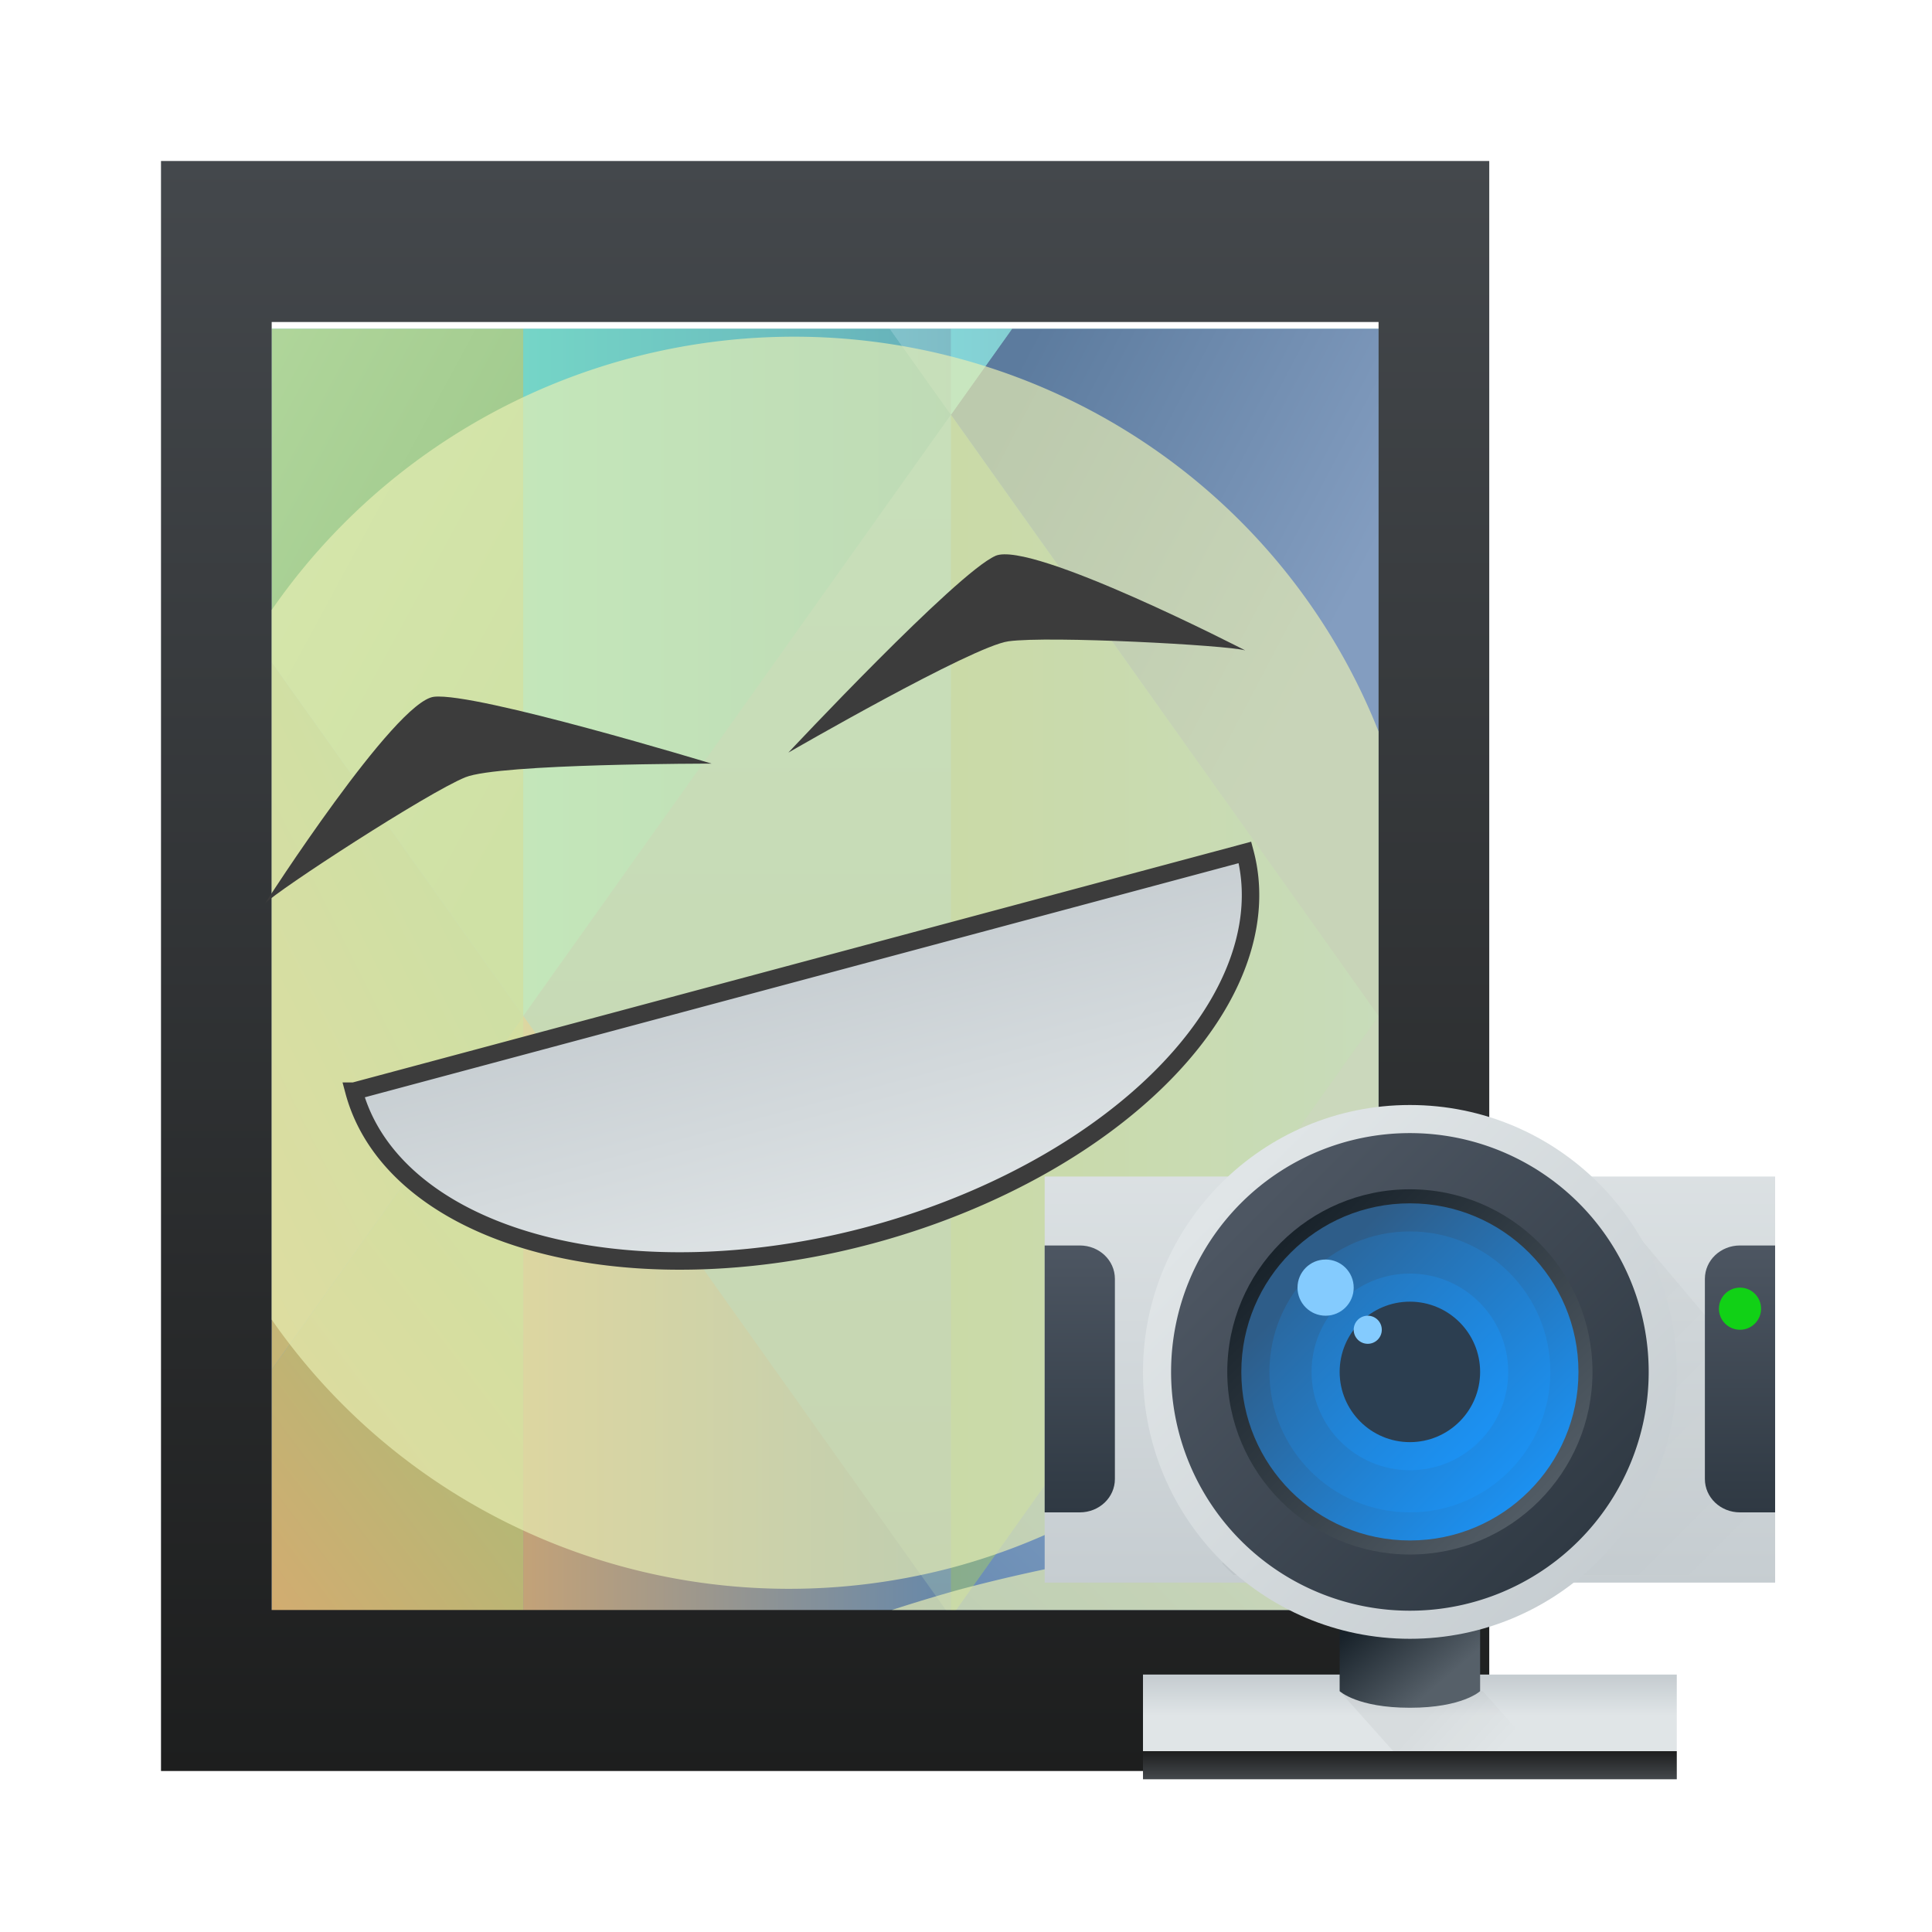 <?xml version="1.0" encoding="UTF-8" standalone="no"?>
<!-- Created with Inkscape (http://www.inkscape.org/) -->

<svg
   xmlns:dc="http://purl.org/dc/elements/1.1/"
   xmlns:cc="http://creativecommons.org/ns#"
   xmlns:rdf="http://www.w3.org/1999/02/22-rdf-syntax-ns#"
   xmlns:svg="http://www.w3.org/2000/svg"
   xmlns="http://www.w3.org/2000/svg"
   xmlns:xlink="http://www.w3.org/1999/xlink"
   xmlns:sodipodi="http://sodipodi.sourceforge.net/DTD/sodipodi-0.dtd"
   xmlns:inkscape="http://www.inkscape.org/namespaces/inkscape"
   width="48"
   height="48"
   id="svg5453"
   version="1.1"
   inkscape:version="0.91 r13725"
   sodipodi:docname="cheese.svg">
  <defs
     id="defs5455">
    <linearGradient
       id="linearGradient4504"
       inkscape:collect="always">
      <stop
         id="stop4506"
         offset="0"
         style="stop-color:#000000;stop-opacity:0.196" />
      <stop
         id="stop4508"
         offset="1"
         style="stop-color:#000000;stop-opacity:0" />
    </linearGradient>
    <linearGradient
       id="linearGradient4300-2-3">
      <stop
         id="stop4302-4-0"
         offset="0"
         style="stop-color:#f9b425;stop-opacity:1" />
      <stop
         id="stop4304-1"
         offset="1"
         style="stop-color:#f9bf3b;stop-opacity:1" />
    </linearGradient>
    <clipPath
       clipPathUnits="userSpaceOnUse"
       id="clipPath2798">
      <path
         inkscape:connector-curvature="0"
         style="display:inline;overflow:visible;visibility:visible;fill:#000000;fill-opacity:1;fill-rule:nonzero;stroke:none;stroke-width:18.99;stroke-linecap:square;stroke-linejoin:round;stroke-miterlimit:4;stroke-dashoffset:0;stroke-opacity:1;marker:none;marker-start:none;marker-mid:none;marker-end:none;enable-background:accumulate"
         d="M 64,6.875 C 50.737,6.875 38.641,11.016 29.719,17.969 20.796,24.922 15,34.87 15,45.938 l 0,4 C 6.141,54.426 -2.65625e-7,66.2 0,80 c 3.5e-7,17.664 10.049,32 23,32 l 0,-66.062 c 1e-6,-8.288 4.29,-15.916 11.656,-21.656 C 42.023,18.541 52.425,14.875 64,14.875 c 11.575,0 21.977,3.666 29.344,9.406 C 100.71,30.022 105,37.649 105,45.938 L 105,112 c 12.951,0 23,-14.336 23,-32 0,-13.8 -6.141,-25.574 -15,-30.062 l 0,-4 C 113,34.87 107.204,24.922 98.281,17.969 89.359,11.016 77.263,6.875 64,6.875 Z M 26,49 l 0,63 c 2,0 4,-1 5,-3 l 0,-58 c -1,-1 -3,-2 -5,-2 z m 76,0 c -2,0 -4,1 -5,2 l 0,58 c 1,2 3,3 5,3 l 0,-63 z"
         id="path2800"
         sodipodi:nodetypes="csccsccsssccsccsccccccccccc" />
    </clipPath>
    <linearGradient
       inkscape:collect="always"
       id="linearGradient4303">
      <stop
         style="stop-color:#c6cdd1;stop-opacity:1"
         offset="0"
         id="stop4305" />
      <stop
         style="stop-color:#e0e5e7;stop-opacity:1"
         offset="1"
         id="stop4307" />
    </linearGradient>
    <linearGradient
       id="linearGradient5002"
       inkscape:collect="always">
      <stop
         id="stop5004"
         offset="0"
         style="stop-color:#2e5d89;stop-opacity:1" />
      <stop
         id="stop5006"
         offset="1"
         style="stop-color:#1b92f4;stop-opacity:1" />
    </linearGradient>
    <linearGradient
       gradientTransform="matrix(1.2,0,0,1.2,-81.715,-104.96)"
       inkscape:collect="always"
       xlink:href="#linearGradient5002"
       id="linearGradient4327"
       x1="402.405"
       y1="514.632"
       x2="415.571"
       y2="527.798"
       gradientUnits="userSpaceOnUse" />
    <linearGradient
       gradientTransform="matrix(1.182,0,0,1.182,-74.286,-95.236)"
       inkscape:collect="always"
       xlink:href="#linearGradient5002"
       id="linearGradient4352"
       gradientUnits="userSpaceOnUse"
       x1="400.571"
       y1="512.798"
       x2="415.571"
       y2="527.798" />
    <linearGradient
       inkscape:collect="always"
       xlink:href="#linearGradient5002"
       id="linearGradient4356"
       gradientUnits="userSpaceOnUse"
       x1="397.478"
       y1="509.704"
       x2="415.571"
       y2="527.798"
       gradientTransform="matrix(1,0,0,1,-4.2384039e-4,-1.001)" />
    <linearGradient
       inkscape:collect="always"
       xlink:href="#linearGradient5002"
       id="linearGradient4356-7"
       gradientUnits="userSpaceOnUse"
       x1="386.061"
       y1="498.288"
       x2="415.571"
       y2="527.798"
       gradientTransform="matrix(0.7,0,0,0.7,122.571,154.939)" />
    <linearGradient
       inkscape:collect="always"
       id="linearGradient4199">
      <stop
         style="stop-color:#2f3943;stop-opacity:1"
         offset="0"
         id="stop4201" />
      <stop
         style="stop-color:#4d5662;stop-opacity:1"
         offset="1"
         id="stop4203" />
    </linearGradient>
    <linearGradient
       inkscape:collect="always"
       id="linearGradient4191">
      <stop
         style="stop-color:#18222a;stop-opacity:1"
         offset="0"
         id="stop4193" />
      <stop
         style="stop-color:#566069;stop-opacity:1"
         offset="1"
         id="stop4195" />
    </linearGradient>
    <linearGradient
       inkscape:collect="always"
       xlink:href="#linearGradient4199"
       id="linearGradient4510-4"
       x1="398.572"
       y1="508.798"
       x2="418.571"
       y2="528.798"
       gradientUnits="userSpaceOnUse"
       gradientTransform="matrix(-1.214,0,0,-1.214,904.695,1149.982)" />
    <linearGradient
       inkscape:collect="always"
       xlink:href="#linearGradient4199"
       id="linearGradient4545"
       x1="5"
       y1="28"
       x2="5"
       y2="12"
       gradientUnits="userSpaceOnUse"
       gradientTransform="matrix(1.25,0,0,1.188,382.571,495.548)" />
    <linearGradient
       gradientTransform="matrix(-1.25,0,0,1.188,434.571,495.548)"
       inkscape:collect="always"
       xlink:href="#linearGradient4199"
       id="linearGradient4545-5"
       x1="5"
       y1="28"
       x2="5"
       y2="12"
       gradientUnits="userSpaceOnUse" />
    <linearGradient
       inkscape:collect="always"
       xlink:href="#linearGradient4191"
       id="linearGradient4577"
       x1="405.571"
       y1="534.798"
       x2="411.571"
       y2="538.798"
       gradientUnits="userSpaceOnUse"
       gradientTransform="matrix(1.25,0,0,0.709,-102.145,157.572)" />
    <linearGradient
       inkscape:collect="always"
       xlink:href="#linearGradient4191"
       id="linearGradient4510-8"
       x1="398.305"
       y1="509.531"
       x2="419.771"
       y2="530.998"
       gradientUnits="userSpaceOnUse"
       gradientTransform="matrix(0.929,0,0,0.929,29.183,36.128)" />
    <linearGradient
       gradientTransform="matrix(1.188,0,0,1.188,-76.607,-98.462)"
       inkscape:collect="always"
       xlink:href="#linearGradient4303"
       id="linearGradient4609"
       x1="421.571"
       y1="530.798"
       x2="398.571"
       y2="507.798"
       gradientUnits="userSpaceOnUse" />
    <linearGradient
       inkscape:collect="always"
       xlink:href="#linearGradient4303"
       id="linearGradient4617"
       x1="391.571"
       y1="531.798"
       x2="391.571"
       y2="501.699"
       gradientUnits="userSpaceOnUse"
       gradientTransform="matrix(1.083,0,0,1.205,-34.047,-106.778)" />
    <linearGradient
       inkscape:collect="always"
       id="linearGradient4159-5">
      <stop
         style="stop-color:#1d1e1e;stop-opacity:1"
         offset="0"
         id="stop4161-5" />
      <stop
         style="stop-color:#44484c;stop-opacity:1"
         offset="1"
         id="stop4163-7" />
    </linearGradient>
    <linearGradient
       inkscape:collect="always"
       xlink:href="#linearGradient4504"
       id="linearGradient4735"
       x1="408.571"
       y1="519.798"
       x2="408.571"
       y2="541.011"
       gradientUnits="userSpaceOnUse"
       gradientTransform="matrix(0.836,-0.836,0.836,0.836,-367.241,426.122)" />
    <linearGradient
       gradientTransform="matrix(1.273,0,0,1.424,-111.338,-225.85)"
       inkscape:collect="always"
       xlink:href="#linearGradient4504"
       id="linearGradient4776-4"
       x1="410.571"
       y1="538.798"
       x2="413.571"
       y2="541.798"
       gradientUnits="userSpaceOnUse" />
    <linearGradient
       gradientTransform="matrix(1.187,0,0,1,-76.607,3.99)"
       inkscape:collect="always"
       xlink:href="#linearGradient4159-5"
       id="linearGradient4784-5"
       x1="408.571"
       y1="541.798"
       x2="408.571"
       y2="543.798"
       gradientUnits="userSpaceOnUse" />
    <linearGradient
       gradientTransform="matrix(1.187,0,0,1.364,-76.607,-193.014)"
       inkscape:collect="always"
       xlink:href="#linearGradient4303"
       id="linearGradient4828"
       x1="405.571"
       y1="537.798"
       x2="405.571"
       y2="539.798"
       gradientUnits="userSpaceOnUse" />
    <linearGradient
       gradientTransform="matrix(0.687,0,0,1,388.571,499.798)"
       inkscape:collect="always"
       xlink:href="#linearGradient4159-5"
       id="linearGradient4797"
       x1="24"
       y1="44"
       x2="24"
       y2="4"
       gradientUnits="userSpaceOnUse" />
    <linearGradient
       id="linearGradient4591"
       inkscape:collect="always">
      <stop
         id="stop4593"
         offset="0"
         style="stop-color:#7e8f9e;stop-opacity:1" />
      <stop
         id="stop4595"
         offset="1"
         style="stop-color:#84ced5;stop-opacity:1" />
    </linearGradient>
    <linearGradient
       gradientTransform="translate(-392.571,-493.798)"
       gradientUnits="userSpaceOnUse"
       y2="489.798"
       x2="419.571"
       y1="541.798"
       x1="419.571"
       id="linearGradient4597-5"
       xlink:href="#linearGradient4591"
       inkscape:collect="always" />
    <linearGradient
       gradientTransform="translate(-392.571,-493.798)"
       gradientUnits="userSpaceOnUse"
       y2="522.798"
       x2="404.571"
       y1="535.798"
       x1="394.571"
       id="linearGradient4681"
       xlink:href="#linearGradient4675"
       inkscape:collect="always" />
    <linearGradient
       id="linearGradient4675"
       inkscape:collect="always">
      <stop
         id="stop4677"
         offset="0"
         style="stop-color:#e4a56d;stop-opacity:1" />
      <stop
         id="stop4679"
         offset="1"
         style="stop-color:#a7bd78;stop-opacity:1" />
    </linearGradient>
    <linearGradient
       gradientTransform="translate(-392.571,-493.798)"
       gradientUnits="userSpaceOnUse"
       y2="532.798"
       x2="421.571"
       y1="532.798"
       x1="404.571"
       id="linearGradient4689"
       xlink:href="#linearGradient4683"
       inkscape:collect="always" />
    <linearGradient
       id="linearGradient4683"
       inkscape:collect="always">
      <stop
         id="stop4685"
         offset="0"
         style="stop-color:#c3a278;stop-opacity:1" />
      <stop
         id="stop4687"
         offset="1"
         style="stop-color:#6688aa;stop-opacity:1" />
    </linearGradient>
    <linearGradient
       gradientTransform="translate(-392.571,-493.798)"
       gradientUnits="userSpaceOnUse"
       y2="524.798"
       x2="437.5"
       y1="536.798"
       x1="430.571"
       id="linearGradient4728"
       xlink:href="#linearGradient4722"
       inkscape:collect="always" />
    <linearGradient
       id="linearGradient4722"
       inkscape:collect="always">
      <stop
         id="stop4724"
         offset="0"
         style="stop-color:#6588af;stop-opacity:1" />
      <stop
         id="stop4726"
         offset="1"
         style="stop-color:#8ba8cd;stop-opacity:1" />
    </linearGradient>
    <linearGradient
       gradientTransform="translate(-8,6)"
       gradientUnits="userSpaceOnUse"
       y2="514.798"
       x2="438.571"
       y1="514.798"
       x1="421.571"
       id="linearGradient4840"
       xlink:href="#linearGradient4834"
       inkscape:collect="always" />
    <linearGradient
       id="linearGradient4834"
       inkscape:collect="always">
      <stop
         id="stop4836"
         offset="0"
         style="stop-color:#89ad8b;stop-opacity:1" />
      <stop
         id="stop4838"
         offset="1"
         style="stop-color:#82b3c7;stop-opacity:1" />
    </linearGradient>
    <linearGradient
       gradientTransform="translate(-392.571,-493.798)"
       gradientUnits="userSpaceOnUse"
       y2="513.798"
       x2="401.571"
       y1="525.798"
       x1="387.571"
       id="linearGradient4784"
       xlink:href="#linearGradient4778"
       inkscape:collect="always" />
    <linearGradient
       id="linearGradient4778"
       inkscape:collect="always">
      <stop
         id="stop4780"
         offset="0"
         style="stop-color:#e1b16f;stop-opacity:1" />
      <stop
         id="stop4782"
         offset="1"
         style="stop-color:#99bf83;stop-opacity:1" />
    </linearGradient>
    <linearGradient
       gradientTransform="translate(-392.571,-493.798)"
       gradientUnits="userSpaceOnUse"
       y2="498.798"
       x2="391.571"
       y1="510.798"
       x1="404.571"
       id="linearGradient4792"
       xlink:href="#linearGradient4786"
       inkscape:collect="always" />
    <linearGradient
       id="linearGradient4786"
       inkscape:collect="always">
      <stop
         id="stop4788"
         offset="0"
         style="stop-color:#99c487;stop-opacity:1" />
      <stop
         id="stop4790"
         offset="1"
         style="stop-color:#b4d99e;stop-opacity:1" />
    </linearGradient>
    <linearGradient
       gradientTransform="translate(-392.571,-493.798)"
       gradientUnits="userSpaceOnUse"
       y2="501.798"
       x2="421.571"
       y1="501.798"
       x1="404.571"
       id="linearGradient4808"
       xlink:href="#linearGradient4802"
       inkscape:collect="always" />
    <linearGradient
       id="linearGradient4802"
       inkscape:collect="always">
      <stop
         id="stop4804"
         offset="0"
         style="stop-color:#75d5c7;stop-opacity:1" />
      <stop
         id="stop4806"
         offset="1"
         style="stop-color:#66afb9;stop-opacity:1" />
    </linearGradient>
    <linearGradient
       gradientTransform="translate(-392.571,-493.798)"
       gradientUnits="userSpaceOnUse"
       y2="504.798"
       x2="438.571"
       y1="495.798"
       x1="428.571"
       id="linearGradient4776"
       xlink:href="#linearGradient4770-9"
       inkscape:collect="always" />
    <linearGradient
       id="linearGradient4770-9"
       inkscape:collect="always">
      <stop
         id="stop4772"
         offset="0"
         style="stop-color:#5c7b9e;stop-opacity:1" />
      <stop
         id="stop4774-4"
         offset="1"
         style="stop-color:#839dc0;stop-opacity:1" />
    </linearGradient>
    <linearGradient
       gradientTransform="translate(-392.571,-493.798)"
       gradientUnits="userSpaceOnUse"
       y2="492.798"
       x2="406.571"
       y1="492.798"
       x1="421.571"
       id="linearGradient4816"
       xlink:href="#linearGradient4810"
       inkscape:collect="always" />
    <linearGradient
       id="linearGradient4810"
       inkscape:collect="always">
      <stop
         id="stop4812"
         offset="0"
         style="stop-color:#7fbcc6;stop-opacity:1" />
      <stop
         id="stop4814"
         offset="1"
         style="stop-color:#8ee4e3;stop-opacity:1" />
    </linearGradient>
    <linearGradient
       gradientTransform="translate(-392.571,-493.798)"
       gradientUnits="userSpaceOnUse"
       y2="492.798"
       x2="436.571"
       y1="492.798"
       x1="421.571"
       id="linearGradient4824"
       xlink:href="#linearGradient4818"
       inkscape:collect="always" />
    <linearGradient
       id="linearGradient4818"
       inkscape:collect="always">
      <stop
         id="stop4820"
         offset="0"
         style="stop-color:#84d5d7;stop-opacity:1" />
      <stop
         id="stop4822"
         offset="1"
         style="stop-color:#84a8ba;stop-opacity:1" />
    </linearGradient>
    <linearGradient
       inkscape:collect="always"
       xlink:href="#linearGradient4303"
       id="linearGradient4966"
       x1="466.419"
       y1="492.893"
       x2="466.419"
       y2="506.703"
       gradientUnits="userSpaceOnUse"
       gradientTransform="matrix(0.58,-0.155,0.145,0.54,62.522,329.591)" />
  </defs>
  <sodipodi:namedview
     id="base"
     pagecolor="#ffffff"
     bordercolor="#666666"
     borderopacity="1.0"
     inkscape:pageopacity="0"
     inkscape:pageshadow="2"
     inkscape:zoom="11.313709"
     inkscape:cx="19.469135"
     inkscape:cy="29.054618"
     inkscape:document-units="px"
     inkscape:current-layer="layer1"
     showgrid="true"
     fit-margin-top="0"
     fit-margin-left="0"
     fit-margin-right="0"
     fit-margin-bottom="0"
     inkscape:window-width="2560"
     inkscape:window-height="1385"
     inkscape:window-x="0"
     inkscape:window-y="27"
     inkscape:window-maximized="1"
     inkscape:showpageshadow="false"
     borderlayer="true"
     showguides="true"
     inkscape:snap-global="false"
     inkscape:snap-grids="false"
     inkscape:snap-bbox="true"
     inkscape:bbox-nodes="true"
     inkscape:snap-bbox-edge-midpoints="true"
     inkscape:snap-smooth-nodes="false"
     inkscape:object-nodes="true">
    <inkscape:grid
       type="xygrid"
       id="grid4063" />
    <sodipodi:guide
       position="1.1650391e-05,48"
       orientation="4,0"
       id="guide4146" />
    <sodipodi:guide
       position="1.1650391e-05,44"
       orientation="0,48"
       id="guide4148" />
    <sodipodi:guide
       position="48,44"
       orientation="-4,0"
       id="guide4150" />
    <sodipodi:guide
       position="48,48"
       orientation="0,-48"
       id="guide4152" />
    <sodipodi:guide
       position="1.1650391e-05,4"
       orientation="4,0"
       id="guide4154" />
    <sodipodi:guide
       position="1.1650391e-05,2.6367188e-05"
       orientation="0,48"
       id="guide4156" />
    <sodipodi:guide
       position="48,2.6367188e-05"
       orientation="-4,0"
       id="guide4158" />
    <sodipodi:guide
       position="48,4"
       orientation="0,-48"
       id="guide4160" />
    <sodipodi:guide
       position="48,48"
       orientation="0,-4"
       id="guide4162" />
    <sodipodi:guide
       position="44,48"
       orientation="48,0"
       id="guide4164" />
    <sodipodi:guide
       position="44,2.6367188e-05"
       orientation="0,4"
       id="guide4166" />
    <sodipodi:guide
       position="48,2.6367188e-05"
       orientation="-48,0"
       id="guide4168" />
    <sodipodi:guide
       position="4,48"
       orientation="0,-4"
       id="guide4170" />
    <sodipodi:guide
       position="4.2167969e-05,48"
       orientation="48,0"
       id="guide4172" />
    <sodipodi:guide
       position="4.2167969e-05,2.6367188e-05"
       orientation="0,4"
       id="guide4174" />
    <sodipodi:guide
       position="4,2.6367188e-05"
       orientation="-48,0"
       id="guide4176" />
  </sodipodi:namedview>
  <g
     inkscape:label="Capa 1"
     inkscape:groupmode="layer"
     id="layer1"
     transform="translate(-384.571,-499.798)">
    <g
       id="g3733"
       transform="matrix(0.625,0,0,1.067,149.715,-31.72)">
      <path
         inkscape:connector-curvature="0"
         id="path4589-5"
         transform="translate(384.571,499.798)"
         d="M 2,6 2,36 46,36 46,6 2,6 Z"
         style="opacity:1;fill:url(#linearGradient4597-5);fill-opacity:1;stroke:none" />
      <path
         inkscape:connector-curvature="0"
         id="path4476-9"
         transform="translate(384.571,499.798)"
         d="M 12,22 2,30.234 2,36 12,36 12,22 Z"
         style="fill:url(#linearGradient4681);fill-opacity:1;fill-rule:evenodd;stroke:none;stroke-width:1px;stroke-linecap:butt;stroke-linejoin:miter;stroke-opacity:1" />
      <path
         inkscape:connector-curvature="0"
         id="path4478-4"
         transform="translate(384.571,499.798)"
         d="M 12,22 12,36 29,36 12,22 Z"
         style="fill:url(#linearGradient4689);fill-opacity:1;fill-rule:evenodd;stroke:none;stroke-width:1px;stroke-linecap:butt;stroke-linejoin:miter;stroke-opacity:1" />
      <path
         inkscape:connector-curvature="0"
         id="path4488-0-8"
         transform="translate(384.571,499.798)"
         d="M 46,22 29,36 46,36 46,22 Z"
         style="fill:url(#linearGradient4728);fill-opacity:1;fill-rule:evenodd;stroke:none;stroke-width:1px;stroke-linecap:butt;stroke-linejoin:miter;stroke-opacity:1" />
      <path
         sodipodi:nodetypes="ccccc"
         inkscape:connector-curvature="0"
         id="path4188-3"
         d="m 413.571,529.798 0,-22 17,14 -17,14 z"
         style="fill:url(#linearGradient4840);fill-opacity:1;fill-rule:evenodd;stroke:none;stroke-width:1px;stroke-linecap:butt;stroke-linejoin:miter;stroke-opacity:1" />
      <path
         inkscape:connector-curvature="0"
         id="path4192-6"
         transform="translate(384.571,499.798)"
         d="M 2,13.766 2,30.234 12,22 2,13.766 Z"
         style="fill:url(#linearGradient4784);fill-opacity:1;fill-rule:evenodd;stroke:none;stroke-width:1px;stroke-linecap:butt;stroke-linejoin:miter;stroke-opacity:1" />
      <path
         inkscape:connector-curvature="0"
         id="path4198-3"
         transform="translate(384.571,499.798)"
         d="M 2,6 2,13.766 12,22 12,16 12,6 2,6 Z"
         style="fill:url(#linearGradient4792);fill-opacity:1;fill-rule:evenodd;stroke:none;stroke-width:1px;stroke-linecap:butt;stroke-linejoin:miter;stroke-opacity:1" />
      <path
         inkscape:connector-curvature="0"
         id="path4200-1"
         transform="translate(384.571,499.798)"
         d="m 12,6 0,10 0,6 L 29,8 26.57,6 12,6 Z"
         style="fill:url(#linearGradient4808);fill-opacity:1;fill-rule:evenodd;stroke:none;stroke-width:1px;stroke-linecap:butt;stroke-linejoin:miter;stroke-opacity:1" />
      <path
         inkscape:connector-curvature="0"
         id="path4202-1"
         transform="translate(384.571,499.798)"
         d="M 31.43,6 29,8 46,22 46,16 46,6 31.43,6 Z"
         style="fill:url(#linearGradient4776);fill-opacity:1;fill-rule:evenodd;stroke:none;stroke-width:1px;stroke-linecap:butt;stroke-linejoin:miter;stroke-opacity:1" />
      <path
         inkscape:connector-curvature="0"
         id="path4206-9-2"
         transform="translate(384.571,499.798)"
         d="M 26.57,6 29,8 29,6 26.57,6 Z"
         style="fill:url(#linearGradient4816);fill-opacity:1;fill-rule:evenodd;stroke:none;stroke-width:1px;stroke-linecap:butt;stroke-linejoin:miter;stroke-opacity:1" />
      <path
         inkscape:connector-curvature="0"
         id="path4208-1-1"
         transform="translate(384.571,499.798)"
         d="M 29,6 29,8 31.43,6 29,6 Z"
         style="fill:url(#linearGradient4824);fill-opacity:1;fill-rule:evenodd;stroke:none;stroke-width:1px;stroke-linecap:butt;stroke-linejoin:miter;stroke-opacity:1" />
    </g>
    <path
       inkscape:connector-curvature="0"
       style="opacity:1;fill:url(#linearGradient4797);fill-opacity:1;stroke:none;stroke-width:2.8;stroke-miterlimit:4;stroke-dasharray:none;stroke-opacity:0.55"
       d="m 388.571,503.798 0,2 0,38 1.375,0 31.625,0 0,-2 0,-36 0,-2 -1.375,0 -30.25,0 z m 2.75,4 27.5,0 0,32 -27.5,0 z"
       id="rect4778"
       sodipodi:nodetypes="cccccccccccccccc" />
    <path
       style="fill:#e9efb3;fill-opacity:0.679;stroke:none;stroke-width:0.315;stroke-miterlimit:4;stroke-dasharray:none;stroke-opacity:1"
       d="M 20.295 8.375 A 15.547 15.694 75 0 0 15.635 8.904 A 15.547 15.694 75 0 0 6.75 15.154 L 6.75 32.785 A 15.547 15.694 75 0 0 23.684 38.939 A 15.547 15.694 75 0 0 34.25 29.51 L 34.25 18.174 A 15.547 15.694 75 0 0 20.295 8.375 z M 34.25 38.145 A 15.547 25.352 75 0 0 23.832 39.494 A 15.547 25.352 75 0 0 22.158 40 L 33.855 40 L 34.25 39.895 L 34.25 38.145 z "
       transform="translate(384.571,499.798)"
       id="path4968" />
    <path
       style="fill:#3c3c3c;fill-opacity:1;fill-rule:evenodd;stroke:none;stroke-width:1px;stroke-linecap:butt;stroke-linejoin:miter;stroke-opacity:1"
       d="m 395.354,517.109 c -0.972,0.109 -4.201,5.137 -4.201,5.137 0.323,-0.338 4.035,-2.753 4.98,-3.137 0.843,-0.343 6.117,-0.339 6.117,-0.339 0,0 -5.852,-1.778 -6.896,-1.661 z m 13.948,-3.5 c -0.962,0.421 -5.144,4.887 -5.144,4.887 0,0 4.565,-2.64 5.467,-2.765 1.011,-0.14 5.435,0.095 5.884,0.226 0,0 -5.311,-2.74 -6.207,-2.349 z"
       id="path4693"
       inkscape:connector-curvature="0" />
    <path
       style="fill:url(#linearGradient4966);fill-opacity:1;stroke:#3c3c3c;stroke-width:0.434;stroke-miterlimit:4;stroke-dasharray:none;stroke-opacity:1"
       d="m 393.364,526.908 a 6.774,11.46 75 0 0 12.822,3.578 6.774,11.46 75 0 0 9.316,-9.51 l -22.138,5.932 z"
       id="path4947"
       inkscape:connector-curvature="0" />
    <g
       transform="matrix(0.349,0,0,0.349,277.008,352.822)"
       id="layer1-2"
       inkscape:label="Capa 1">
      <rect
         y="540.343"
         x="389.571"
         height="5.455"
         width="38"
         id="rect4820"
         style="opacity:1;fill:url(#linearGradient4828);fill-opacity:1;stroke:none;stroke-width:2;stroke-linecap:round;stroke-linejoin:round;stroke-miterlimit:4;stroke-dasharray:none;stroke-opacity:1" />
      <rect
         ry="0"
         y="504.889"
         x="382.572"
         height="28.909"
         width="52"
         id="rect4288"
         style="opacity:1;fill:url(#linearGradient4617);fill-opacity:1;stroke:none;stroke-width:2;stroke-linecap:round;stroke-linejoin:round;stroke-miterlimit:4;stroke-dasharray:none;stroke-opacity:1" />
      <path
         sodipodi:nodetypes="cccccc"
         inkscape:connector-curvature="0"
         id="rect4727"
         d="m 421.943,505.699 -26.743,26.743 0.81,0.81 38.561,0 0,-12.561 z"
         style="opacity:0.2;fill:url(#linearGradient4735);fill-opacity:1;stroke:none;stroke-width:2;stroke-linecap:round;stroke-linejoin:round;stroke-miterlimit:4;stroke-dasharray:none;stroke-opacity:1" />
      <path
         sodipodi:nodetypes="ccccc"
         inkscape:connector-curvature="0"
         id="path4768"
         d="m 403.571,541.525 3.818,4.273 10.182,0 -3.818,-4.273 z"
         style="opacity:0.2;fill:url(#linearGradient4776-4);fill-opacity:1;fill-rule:evenodd;stroke:none;stroke-width:1px;stroke-linecap:butt;stroke-linejoin:miter;stroke-opacity:1" />
      <path
         sodipodi:nodetypes="ccczcc"
         inkscape:connector-curvature="0"
         id="rect4284"
         d="m 403.571,536.798 10,0 0,4.727 c 0,0 -1.25,1.182 -5,1.182 -3.75,0 -5,-1.182 -5,-1.182 z"
         style="opacity:1;fill:url(#linearGradient4577);fill-opacity:1;stroke:none;stroke-width:2;stroke-linecap:round;stroke-linejoin:round;stroke-miterlimit:4;stroke-dasharray:none;stroke-opacity:1" />
      <rect
         y="545.798"
         x="389.571"
         height="2"
         width="38"
         id="rect4290"
         style="opacity:1;fill:url(#linearGradient4784-5);fill-opacity:1;stroke:none;stroke-width:2;stroke-linecap:round;stroke-linejoin:round;stroke-miterlimit:4;stroke-dasharray:none;stroke-opacity:1" />
      <circle
         r="19"
         cy="518.798"
         cx="408.571"
         id="path4286"
         style="opacity:1;fill:url(#linearGradient4609);fill-opacity:1;stroke:none;stroke-width:2;stroke-linecap:round;stroke-linejoin:round;stroke-miterlimit:4;stroke-dasharray:none;stroke-opacity:1" />
      <path
         id="path4286-9"
         d="m 391.571,518.798 a 17,17 0 0 1 17,-17 17,17 0 0 1 17,17 17,17 0 0 1 -17,17 17,17 0 0 1 -17,-17 z"
         style="opacity:1;fill:url(#linearGradient4510-4);fill-opacity:1;stroke:none;stroke-width:2;stroke-linecap:round;stroke-linejoin:round;stroke-miterlimit:4;stroke-dasharray:none;stroke-opacity:1"
         inkscape:connector-curvature="0" />
      <circle
         r="13"
         cy="518.798"
         cx="408.571"
         id="path4286-9-4"
         style="opacity:1;fill:url(#linearGradient4510-8);fill-opacity:1;stroke:none;stroke-width:2;stroke-linecap:round;stroke-linejoin:round;stroke-miterlimit:4;stroke-dasharray:none;stroke-opacity:1" />
      <circle
         r="12"
         cx="408.571"
         cy="518.798"
         style="opacity:1;fill:url(#linearGradient4327);fill-opacity:1;stroke:none;stroke-width:2;stroke-linecap:round;stroke-linejoin:round;stroke-miterlimit:4;stroke-dasharray:none;stroke-opacity:1"
         id="circle4309" />
      <path
         inkscape:connector-curvature="0"
         d=""
         cx="408.571"
         cy="519.798"
         r="10"
         style="opacity:1;fill:url(#linearGradient4352);fill-opacity:1;stroke:none;stroke-width:2;stroke-linecap:round;stroke-linejoin:round;stroke-miterlimit:4;stroke-dasharray:none;stroke-opacity:1"
         id="circle4309-6" />
      <circle
         r="10"
         id="circle4354"
         style="opacity:1;fill:url(#linearGradient4356);fill-opacity:1;stroke:none;stroke-width:2;stroke-linecap:round;stroke-linejoin:round;stroke-miterlimit:4;stroke-dasharray:none;stroke-opacity:1"
         cy="518.798"
         cx="408.571" />
      <circle
         r="7"
         id="circle4354-5"
         style="opacity:1;fill:url(#linearGradient4356-7);fill-opacity:1;stroke:none;stroke-width:2;stroke-linecap:round;stroke-linejoin:round;stroke-miterlimit:4;stroke-dasharray:none;stroke-opacity:1"
         cy="518.798"
         cx="408.571" />
      <circle
         r="5"
         id="circle4354-5-1"
         style="opacity:1;fill:#2c3e50;fill-opacity:1;stroke:none;stroke-width:2;stroke-linecap:round;stroke-linejoin:round;stroke-miterlimit:4;stroke-dasharray:none;stroke-opacity:1"
         cy="518.798"
         cx="408.571" />
      <path
         inkscape:connector-curvature="0"
         id="rect4512"
         d="m 382.571,509.798 0,19 2.5,0 c 1.385,0 2.5,-1.059 2.5,-2.375 l 0,-14.25 c 0,-1.316 -1.115,-2.375 -2.5,-2.375 l -2.5,0 z"
         style="opacity:1;fill:url(#linearGradient4545);fill-opacity:1;stroke:none;stroke-width:2;stroke-linecap:round;stroke-linejoin:round;stroke-miterlimit:4;stroke-dasharray:none;stroke-opacity:1" />
      <path
         id="rect4512-0"
         d="m 434.571,509.798 0,19 -2.5,0 c -1.385,0 -2.5,-1.059 -2.5,-2.375 l 0,-14.25 c 0,-1.316 1.115,-2.375 2.5,-2.375 l 2.5,0 z"
         style="opacity:1;fill:url(#linearGradient4545-5);fill-opacity:1;stroke:none;stroke-width:2;stroke-linecap:round;stroke-linejoin:round;stroke-miterlimit:4;stroke-dasharray:none;stroke-opacity:1"
         inkscape:connector-curvature="0" />
      <circle
         r="1.5"
         cy="514.298"
         cx="432.071"
         id="path4292"
         style="opacity:1;fill:#11d116;fill-opacity:1;stroke:none;stroke-width:2;stroke-linecap:round;stroke-linejoin:round;stroke-miterlimit:4;stroke-dasharray:none;stroke-opacity:1" />
      <circle
         r="1"
         cy="515.798"
         cx="405.571"
         id="path4786"
         style="opacity:1;fill:#84cbfe;fill-opacity:1;stroke:none;stroke-width:2;stroke-linecap:round;stroke-linejoin:round;stroke-miterlimit:4;stroke-dasharray:none;stroke-opacity:1" />
      <circle
         r="2"
         cy="512.798"
         cx="402.571"
         id="path4786-6"
         style="opacity:1;fill:#84cbfe;fill-opacity:1;stroke:none;stroke-width:2;stroke-linecap:round;stroke-linejoin:round;stroke-miterlimit:4;stroke-dasharray:none;stroke-opacity:1" />
    </g>
  </g>
</svg>
